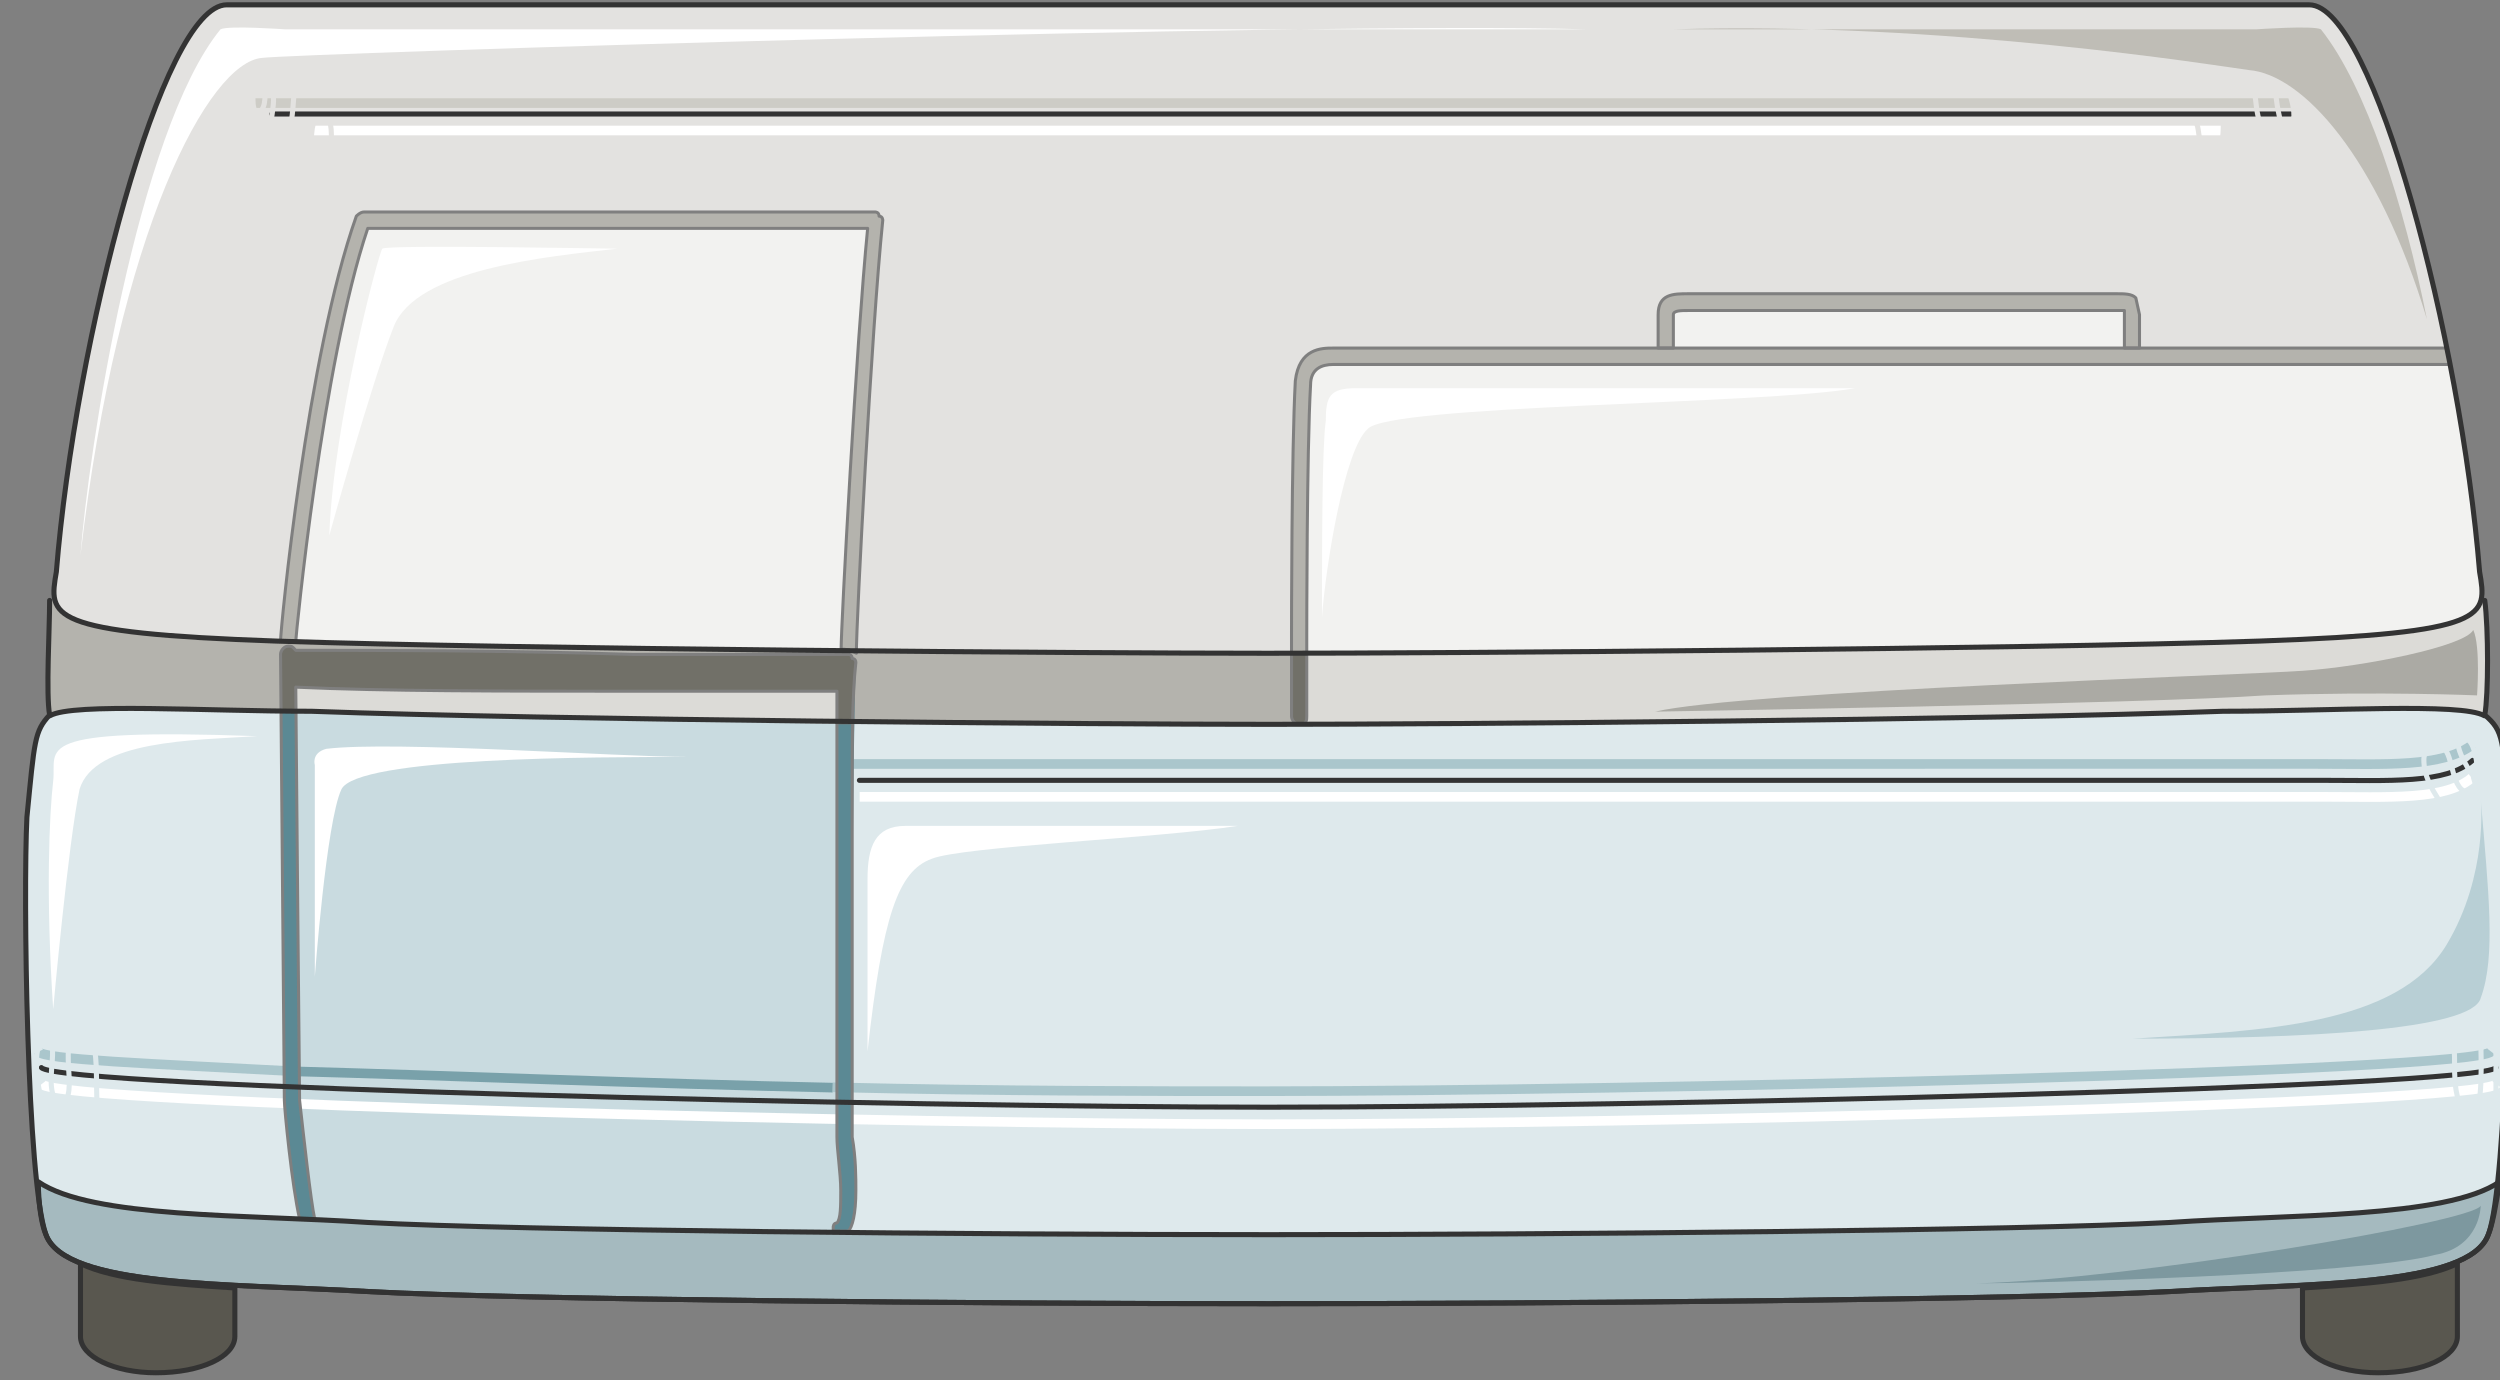 <svg xmlns="http://www.w3.org/2000/svg" version="1.0" viewBox="0 0 393.638 217.361"><rect x="0" y="0" width="393.638" height="217.361" fill="#808080" stroke="none"/><defs><clipPath clipPathUnits="userSpaceOnUse" id="a"><path d="M3.038-.16H396.24v217.468H3.038z"/></clipPath></defs><path d="M199.639 102.858c27.423 0 118.648-.64 156.205-1.92 36.358-1.278 35.779-3.857 34.58-10.913C387.444 53.428 373.733.76 363.6.76H35.699C25.564.76 11.852 53.428 8.874 90.025c-1.2 7.056-1.8 9.635 34.579 10.914 37.557 1.28 128.762 1.919 156.185 1.919z" fill="#e3e2e0" fill-rule="evenodd" fill-opacity="1" stroke="none"/><path d="M199.819 205.276c45.332 0 118.068-.64 141.934-1.92 21.467-1.298 47.091-.639 50.07-9.014 2.998-8.375 3.577-53.447 2.998-65.68-.6-12.253-.6-13.532-3.578-16.11-3.578-1.939-24.445-.64-41.155-.64-37.557 1.28-122.826 1.939-150.27 1.939-27.422 0-113.29-.66-150.848-1.939-16.71 0-37.577-1.299-41.155.64-2.378 2.578-2.378 3.857-3.578 16.11-.6 12.233 0 57.305 2.979 65.68 2.998 8.375 28.622 7.716 50.689 9.015 23.266 1.279 96.002 1.919 141.914 1.919z" fill="#dee9ec" fill-rule="evenodd" fill-opacity="1" stroke="none"/><path d="M48.83 112.112c37.578 1.3 123.446 1.939 150.869 1.939 27.443 0 112.712-.64 150.289-1.939 16.69 0 37.577-1.3 41.155.64.58-3.238.58-13.652 0-18.21h-.6c-1.199 3.918-7.755 5.857-34.599 6.517-37.557 1.299-128.802 1.939-156.245 1.939-27.423 0-118.668-.64-156.245-1.94-26.824-.659-33.38-2.598-34.58-6.515H7.676c0 4.557-.6 14.97 0 18.209 3.578-1.94 24.466-.64 41.155-.64z" fill="#b4b3ad" fill-rule="evenodd" fill-opacity="1" stroke="none"/><path d="M12.672 198.96v11.472c0 3.179 5.337 5.717 11.873 5.717 7.116 0 12.433-2.538 12.433-5.717v-7.635c-10.074-.64-18.969-1.28-24.306-3.838zM386.925 198.96v11.472c0 3.179-5.336 5.717-12.472 5.717-6.556 0-11.913-2.538-11.913-5.717v-7.635c10.114-.64 19.049-1.28 24.385-3.838z" fill="#59574f" fill-rule="evenodd" fill-opacity="1" stroke="none"/><path d="M341.693 192.483c-23.846 1.28-96.582 1.92-141.894 1.92-45.892 0-118.628-.64-141.894-1.92-19.069-1.279-43.514-.64-51.869-6.396 0 3.838.6 7.036 1.2 8.315 2.978 8.315 28.622 7.676 50.669 8.955 23.266 1.279 96.002 1.919 141.894 1.919 45.312 0 118.048-.64 141.894-1.92 21.467-1.278 47.111-.639 50.09-8.954.6-1.279 1.199-4.477 1.778-8.315-8.334 5.757-33.38 5.117-51.868 6.396z" fill="#a5babf" fill-rule="evenodd" fill-opacity="1" stroke="none"/><path d="M360.741 16.23H39.976" fill="none" stroke="#cdccc6" stroke-width="1.519px" stroke-linecap="butt" stroke-linejoin="miter" stroke-miterlimit="8" stroke-dasharray="none" stroke-opacity="1"/><path d="M350.108 20.548H49.01" fill="none" stroke="#fff" stroke-width="1.519px" stroke-linecap="butt" stroke-linejoin="miter" stroke-miterlimit="8" stroke-dasharray="none" stroke-opacity="1"/><path d="M45.213 100.939s4.177-44.933 11.932-66.12h80.492c-1.78 17.989-4.158 68.039-4.158 68.039z" fill="#f2f2f0" fill-rule="evenodd" fill-opacity="1" stroke="none"/><path d="M48.21 190.624v1.3c3.579 0 6.577.64 9.555.64 13.132.639 42.994 1.279 74.055 1.279l.6-.64c1.779-1.28.6-14.811.6-19.968v-65.72c-32.86 0-67.5 0-87.807-.66l.6 66.38s1.199 14.811 2.398 17.39z" fill="#dcdbd7" fill-rule="evenodd" fill-opacity="1" stroke="none"/><path d="M48.81 112.052h-3.597l.6 61.183s1.199 14.811 2.398 17.39v1.299c3.578 0 6.576.64 9.554.64 13.132.639 42.994 1.279 74.055 1.279l.6-.64c1.779-1.28.6-14.811.6-19.968v-59.244c-31.062-.64-64.502-1.28-84.21-1.939z" fill="#c9dbe0" fill-rule="evenodd" fill-opacity="1" stroke="none"/><path d="M209.773 55.926c-1.799 0-4.178 0-4.777 3.858-.6 10.933-.6 39.876-.6 39.876v3.198c32.8 0 115.67-.64 151.448-1.92 36.358-1.278 35.779-3.857 34.58-10.933-1.2-10.273-2.979-21.846-4.778-33.42l-.58-.659H209.774z" fill="#f2f2f0" fill-rule="evenodd" fill-opacity="1" stroke="none"/><path d="M262.44 55.306V49.61c0-1.919 1.2-1.919 3.579-1.919h67.319c2.978 0 2.399.64 2.399 2.539v5.696z" fill="#f2f2f0" fill-rule="evenodd" fill-opacity="1" stroke="none"/><path d="M349.968 112.112c16.71 0 37.597-1.3 41.175.64.58-3.238.58-13.652 0-18.21h-.6c-1.199 3.918-7.755 5.857-34.599 6.517-35.798 1.299-118.728 1.939-151.548 1.939V114.05c31.621 0 110.373-.64 145.572-1.939z" fill="#dcdbd7" fill-rule="evenodd" fill-opacity="1" stroke="none"/><path clip-path="url(#a)" d="M393.042 170.697c-2.379 3.158-137.177 6.316-193.243 6.316-56.646 0-190.844-3.158-193.243-6.316" fill="none" stroke="#fff" stroke-width="1.519px" stroke-linecap="butt" stroke-linejoin="miter" stroke-miterlimit="8" stroke-dasharray="none" stroke-opacity="1"/><path d="M389.364 122.326c-4.157 3.758-13.112 3.138-23.846 3.138h-230.16" fill="none" stroke="#fff" stroke-width="1.519px" stroke-linecap="butt" stroke-linejoin="miter" stroke-miterlimit="8" stroke-dasharray="none" stroke-opacity="1"/><path clip-path="url(#a)" d="M46.612 168.698c-23.246-1.24-39.936-1.86-40.536-3.118" fill="none" stroke="#aac6cc" stroke-width="1.519px" stroke-linecap="butt" stroke-linejoin="miter" stroke-miterlimit="8" stroke-dasharray="none" stroke-opacity="1"/><path d="M131.12 171.256c-29.741-.64-60.703-1.919-84.508-2.558" fill="none" stroke="#79a1aa" stroke-width="1.519px" stroke-linecap="butt" stroke-linejoin="miter" stroke-miterlimit="8" stroke-dasharray="none" stroke-opacity="1"/><path clip-path="url(#a)" d="M392.242 165.58c-2.378 3.118-136.517 6.236-193.143 6.236-17.29 0-41.734 0-67.978-.62" fill="none" stroke="#aac6cc" stroke-width="1.519px" stroke-linecap="butt" stroke-linejoin="miter" stroke-miterlimit="8" stroke-dasharray="none" stroke-opacity="1"/><path d="M389.364 117.209c-4.757 3.678-13.712 3.078-24.445 3.078H132.959" fill="none" stroke="#aac6cc" stroke-width="1.519px" stroke-linecap="butt" stroke-linejoin="miter" stroke-miterlimit="8" stroke-dasharray="none" stroke-opacity="1"/><path d="M137.816 33.38h-80.51c-.6 0-1.2.66-1.2.66C48.351 55.905 44.173 99 44.173 100.938h2.399c0-.64 4.177-43.754 11.333-64.98h78.712c-1.779 18.008-4.177 62.401-4.177 66.259.6 0 1.199 0 2.398.64 0-5.137 2.379-50.81 4.158-68.179 0 0 0-.64-.58-.64 0-.66-.6-.66-.6-.66zM385.306 54.807H209.933c-1.8 0-5.377 0-5.977 5.157-.6 10.953-.6 39.276-.6 39.935v12.873c0 .64.6 1.279 1.2 1.279 1.2 0 1.2-.64 1.2-1.28V99.9s0-28.982.599-39.296c0-2.558 1.779-3.218 3.578-3.218h175.953c0-.64-.58-1.279-.58-2.578z" fill="#b4b3ad" fill-rule="evenodd" fill-opacity="1" stroke="none"/><path d="M203.357 102.858v9.894c0 .66.6 1.299 1.199 1.299 1.2 0 1.2-.64 1.2-1.3v-9.893h-2.4z" fill="#717068" fill-rule="evenodd" fill-opacity="1" stroke="none"/><path d="M47.171 191.924h2.379c-.6-2.579-1.799-13.532-2.379-18.689 0 0-.6-61.823-.6-65.04 13.692.639 32.78.639 53.029.639h32.18v70.197c0 1.94.6 5.797.6 8.375 0 2.579 0 4.518-.6 5.157-.58 0-.58.64-.58.64v.64h2.379c.6-.64 1.18-2.559 1.18-6.437 0-1.918 0-5.156-.58-8.375v-5.796c0-10.933 0-53.448.58-68.918 0-.64-.58-.64-.58-.64 0-.64-.6-.64-.6-.64h-33.98c-20.247-.64-39.915-.64-53.027-.64-.6-.659-.6-.659-1.2-.659s-1.199.66-1.199 1.3l.6 70.197c0 1.3 1.2 13.532 2.398 18.689z" fill="#5b8994" fill-rule="evenodd" fill-opacity="1" stroke="none"/><path d="M133.579 103.038h-33.98c-20.247-.64-39.915-.64-53.027-.64-.6-.66-.6-.66-1.2-.66s-1.199.66-1.199 1.3v9.074h2.399v-3.878c13.691.64 32.78.64 53.028.64h32.18v5.177h2.399c0-2.579.58-7.775.58-9.714 0-.64-.58-.64-.58-.64 0-.66-.6-.66-.6-.66z" fill="#717068" fill-rule="evenodd" fill-opacity="1" stroke="none"/><path d="M263.48 54.807V49.55c0-.66 1.2-.66 2.379-.66h68.639V54.807h2.378V49.55l-.58-2.638c-.6-.66-1.799-.66-2.998-.66h-67.44c-2.378 0-4.776 0-4.776 3.298v5.257h2.398z" fill="#b4b3ad" fill-rule="evenodd" fill-opacity="1" stroke="none"/><path d="M8.375 158.904c-1.2-17.97-.6-30.802 0-35.939.6-5.136-4.178-8.354 32.12-7.055-10.113.64-25.584.64-27.963 8.335-1.779 8.355-4.157 34.659-4.157 34.659zM12.672 87.427c1.2-16.05 8.935-66.76 22.047-82.81 1.2-.64 10.134 0 10.134 0h204.876C206.855 3.318 46.032 8.455 41.275 9.114c-8.335.64-22.646 26.964-28.603 78.313z" fill="#fff" fill-rule="evenodd" fill-opacity="1" stroke="none"/><path d="M382.128 50.25c-3.577-17.99-9.534-36.638-16.69-45.633-1.179-.64-10.133 0-10.133 0H263.48c42.335-1.299 85.868 5.777 90.625 6.416 8.355.66 20.288 13.512 28.023 39.217z" fill="#bfbdb6" fill-rule="evenodd" fill-opacity="1" stroke="none"/><path d="M51.849 84.309c.6-17.41 7.755-44.513 8.355-45.153.6-.66 35.798 0 36.977 0-11.333 1.28-31.6 3.218-35.179 12.253-3.577 9.034-10.153 32.9-10.153 32.9zM208.154 97.181c0-10.294 0-27.044.6-30.901 0-3.858.6-5.157 4.777-5.157h78.572c-14.271 2.578-73.815 2.578-76.793 6.456-3.578 3.218-6.557 21.247-7.156 29.602zM49.57 153.787v-33.32s-.6-1.919 1.799-2.558c10.713-1.3 45.852 1.279 57.165 1.279-14.89 0-52.408 0-54.787 5.117-2.378 5.137-4.177 29.482-4.177 29.482zM136.597 165.54v-27.104c0-5.157 1.2-8.395 5.957-8.395h52.328c-12.473 1.939-43.414 3.238-48.17 5.177-5.338 1.939-7.736 9.035-10.115 30.322z" fill="#fff" fill-rule="evenodd" fill-opacity="1" stroke="none"/><path d="M390.623 126.044c1.2 14.231 2.379 24.585 0 31.04-1.179 5.178-27.983 6.457-54.787 6.457 20.248-1.28 41.695-1.939 49.43-14.851 6.557-10.993 5.357-22.646 5.357-22.646z" fill="#b8cfd5" fill-rule="evenodd" fill-opacity="1" stroke="none"/><path d="M311.131 202.078c7.176 0 60.364-1.28 72.317-4.498 7.155-1.279 7.155-7.735 7.155-7.735-1.179 2.578-54.966 11.593-79.472 12.233z" fill="#7d989f" fill-rule="evenodd" fill-opacity="1" stroke="none"/><path d="M389.424 99.18c1.18 2.578.6 10.314.6 10.314s-14.911-.66-33.4 0c-17.89 1.279-96.022 2.558-96.022 2.558 13.732-3.218 93.044-5.776 101.978-6.436 9.554-.64 25.645-3.858 26.844-6.436z" fill="#abaaa4" fill-rule="evenodd" fill-opacity="1" stroke="none"/><path d="M12.672 198.96v11.472c0 3.179 5.337 5.717 11.873 5.717 7.116 0 12.433-2.538 12.433-5.717v-7.635c-10.074-.64-18.969-1.28-24.306-3.838M386.925 198.96v11.472c0 3.179-5.336 5.717-12.472 5.717-6.556 0-11.913-2.538-11.913-5.717v-7.635c10.114-.64 19.049-1.28 24.385-3.838" fill="none" stroke="#333" stroke-width=".8px" stroke-linecap="round" stroke-linejoin="round" stroke-miterlimit="10" stroke-dasharray="none" stroke-opacity="1"/><path d="M137.816 33.38h-80.51c-.6 0-1.2.66-1.2.66C48.351 55.905 44.173 99 44.173 100.938c0 0 0 0 0 0h2.399c0-.64 4.177-43.754 11.333-64.98h78.712c-1.779 18.008-4.177 62.401-4.177 66.259.6 0 1.199 0 2.398.64 0-5.137 2.379-50.81 4.158-68.179 0 0 0-.64-.58-.64 0-.66-.6-.66-.6-.66M385.306 54.807s0 0 0 0H209.933c-1.8 0-5.377 0-5.977 5.157-.6 10.953-.6 39.276-.6 39.935v12.873c0 .64.6 1.279 1.2 1.279 1.2 0 1.2-.64 1.2-1.28V99.9s0-28.982.599-39.296c0-2.558 1.779-3.218 3.578-3.218h175.953c0-.64-.58-1.279-.58-2.578" fill="none" stroke="#7f7f7f" stroke-width=".48px" stroke-linecap="round" stroke-linejoin="round" stroke-miterlimit="10" stroke-dasharray="none" stroke-opacity="1"/><path clip-path="url(#a)" d="M391.243 94.543c.58 4.517.58 14.81 0 18.029 2.978 2.578 2.978 3.877 3.578 16.11.58 12.233 0 57.285-2.998 65.66-2.979 8.375-28.603 7.716-50.07 9.015-23.866 1.279-96.602 1.919-141.934 1.919 0 0 0 0 0 0-45.912 0-118.648-.64-141.914-1.92-22.067-1.298-47.691-.639-50.69-9.014-2.978-8.375-3.577-53.427-2.978-65.66 1.2-12.233 1.2-13.532 3.578-16.11-.6-3.218 0-13.512 0-18.03" fill="none" stroke="#333" stroke-width=".8px" stroke-linecap="round" stroke-linejoin="round" stroke-miterlimit="10" stroke-dasharray="none" stroke-opacity="1"/><path d="M134.179 125.584c0-8.375 0-16.11.58-21.267 0 0 0 0 0 0 0-.64-.58-.64-.58-.64 0-.64-.6-.64-.6-.64h-33.98c-20.247-.64-39.915-.64-53.027-.64-.6-.659-.6-.659-1.2-.659s-1.199.66-1.199 1.3l.6 70.197c0 1.3 1.2 13.532 2.398 18.689h2.379c-.6-2.579-1.799-13.532-2.379-18.689 0 0-.6-61.823-.6-65.04 13.692.639 32.78.639 53.029.639h32.18v70.197c0 1.94.6 5.797.6 8.375 0 2.579 0 4.518-.6 5.157-.58 0-.58.64-.58.64v.64h2.379c.6-.64 1.18-2.559 1.18-6.437 0-1.918 0-5.156-.58-8.375v-53.447" fill="none" stroke="#7f7f7f" stroke-width=".48px" stroke-linecap="round" stroke-linejoin="round" stroke-miterlimit="10" stroke-dasharray="none" stroke-opacity="1"/><path d="M360.701 17.95H42.814" fill="none" stroke="#333" stroke-width=".8px" stroke-linecap="round" stroke-linejoin="round" stroke-miterlimit="10" stroke-dasharray="none" stroke-opacity="1"/><path d="M263.48 54.807V49.55c0-.66 1.2-.66 2.379-.66h68.639V54.807h2.378V49.55l-.58-2.638c-.6-.66-1.799-.66-2.998-.66h-67.44c-2.378 0-4.776 0-4.776 3.298v5.257h2.398z" fill="none" stroke="#7f7f7f" stroke-width=".48px" stroke-linecap="round" stroke-linejoin="round" stroke-miterlimit="10" stroke-dasharray="none" stroke-opacity="1"/><path d="M199.639 102.858c27.423 0 118.648-.64 156.205-1.92 36.358-1.278 35.779-3.857 34.58-10.913C387.444 53.428 373.733.76 363.6.76H199.639s0 0 0 0H35.699C25.564.76 11.852 53.428 8.874 90.025c-1.2 7.056-1.8 9.635 34.579 10.914 37.557 1.28 128.762 1.919 156.185 1.919M391.163 112.692c-3.558-2.079-24.425-.7-41.115-.7-37.557 1.38-122.806 2.059-150.23 2.059 0 0 0 0 0 0-27.402 0-113.25-.68-150.808-2.059-16.69 0-37.557-1.379-41.135.7M389.324 119.727c-4.157 3.758-13.112 3.139-23.846 3.139H199.72s0 0 0 0h-64.401M393.002 168.098c-2.379 3.118-137.177 6.236-193.243 6.236 0 0 0 0 0 0-56.646 0-190.844-3.118-193.243-6.236M341.693 192.483c-23.846 1.28-96.582 1.92-141.894 1.92 0 0 0 0 0 0-45.892 0-118.628-.64-141.894-1.92-19.069-1.279-43.514-.64-51.869-6.396 0 3.838.6 7.036 1.2 8.315 2.978 8.315 28.622 7.676 50.669 8.955 23.266 1.279 96.002 1.919 141.894 1.919 0 0 0 0 0 0 45.312 0 118.048-.64 141.894-1.92 21.467-1.278 47.111-.639 50.09-8.954.6-1.279 1.199-4.477 1.778-8.315-8.334 5.757-33.38 5.117-51.868 6.396" fill="none" stroke="#333" stroke-width=".8px" stroke-linecap="round" stroke-linejoin="round" stroke-miterlimit="10" stroke-dasharray="none" stroke-opacity="1"/><path d="M360.262 14.191c1.199 2.619 1.799 7.196-1.8 7.196-3.597 0-2.997-5.876-3.597-7.196" fill="none" stroke="#e3e2e0" stroke-width=".8px" stroke-linecap="butt" stroke-linejoin="miter" stroke-miterlimit="8" stroke-dasharray="none" stroke-opacity="1"/><path d="M358.303 13.632c0 2.598.68 5.177 1.359 7.755M350.068 19.388c0 1.92 0 5.117-2.419 3.838-1.819-.64-1.199-2.559-1.819-3.838M39.976 12.752c0 1.3-.6 4.538.6 5.187 1.798-1.29.599-3.238 1.798-4.537 1.8 1.949-.6 6.486.6 8.425 3.598 3.238 2.998-7.776 3.598-9.075M49.56 18.749c-.57 1.279-1.15 5.756 1.14 5.117 1.708 0 1.708-3.199 1.139-5.117" fill="none" stroke="#e3e2e0" stroke-width=".8px" stroke-linecap="butt" stroke-linejoin="miter" stroke-miterlimit="8" stroke-dasharray="none" stroke-opacity="1"/><path d="M390.024 120.887c0-1.28-.6-4.498-1.8-4.498-2.977-.66.6 5.137 1.2 5.777 0 .66 1.18 2.578-.6 2.578-2.978 0-2.398-5.796-4.177-7.075-1.799-1.94-2.998.64-2.998 1.939 0 2.558 1.199 4.497 2.398 6.436.6 1.279 1.2 1.918 1.8 2.558M6.476 173.095c-.6-2.578-1.799-9.034 1.18-10.334 1.798 3.238-1.18 8.395 1.798 11.633 3.578-2.578-1.199-10.333 3.578-12.932 3.558 1.939 1.18 12.932 2.978 15.51M393.002 173.835v-7.716c0-.64 0-2.578-1.18-2.578-1.179 0-1.179 1.3-1.179 1.939 0 1.279.58 13.492-2.978 11.573-.58-.64-.58-3.218-.58-3.858-.6-1.939-.6-3.858-.6-5.796 0-1.28 0-3.199-.599-3.858" fill="none" stroke="#dee9ec" stroke-width=".8px" stroke-linecap="round" stroke-linejoin="round" stroke-miterlimit="10" stroke-dasharray="none" stroke-opacity="1"/></svg>